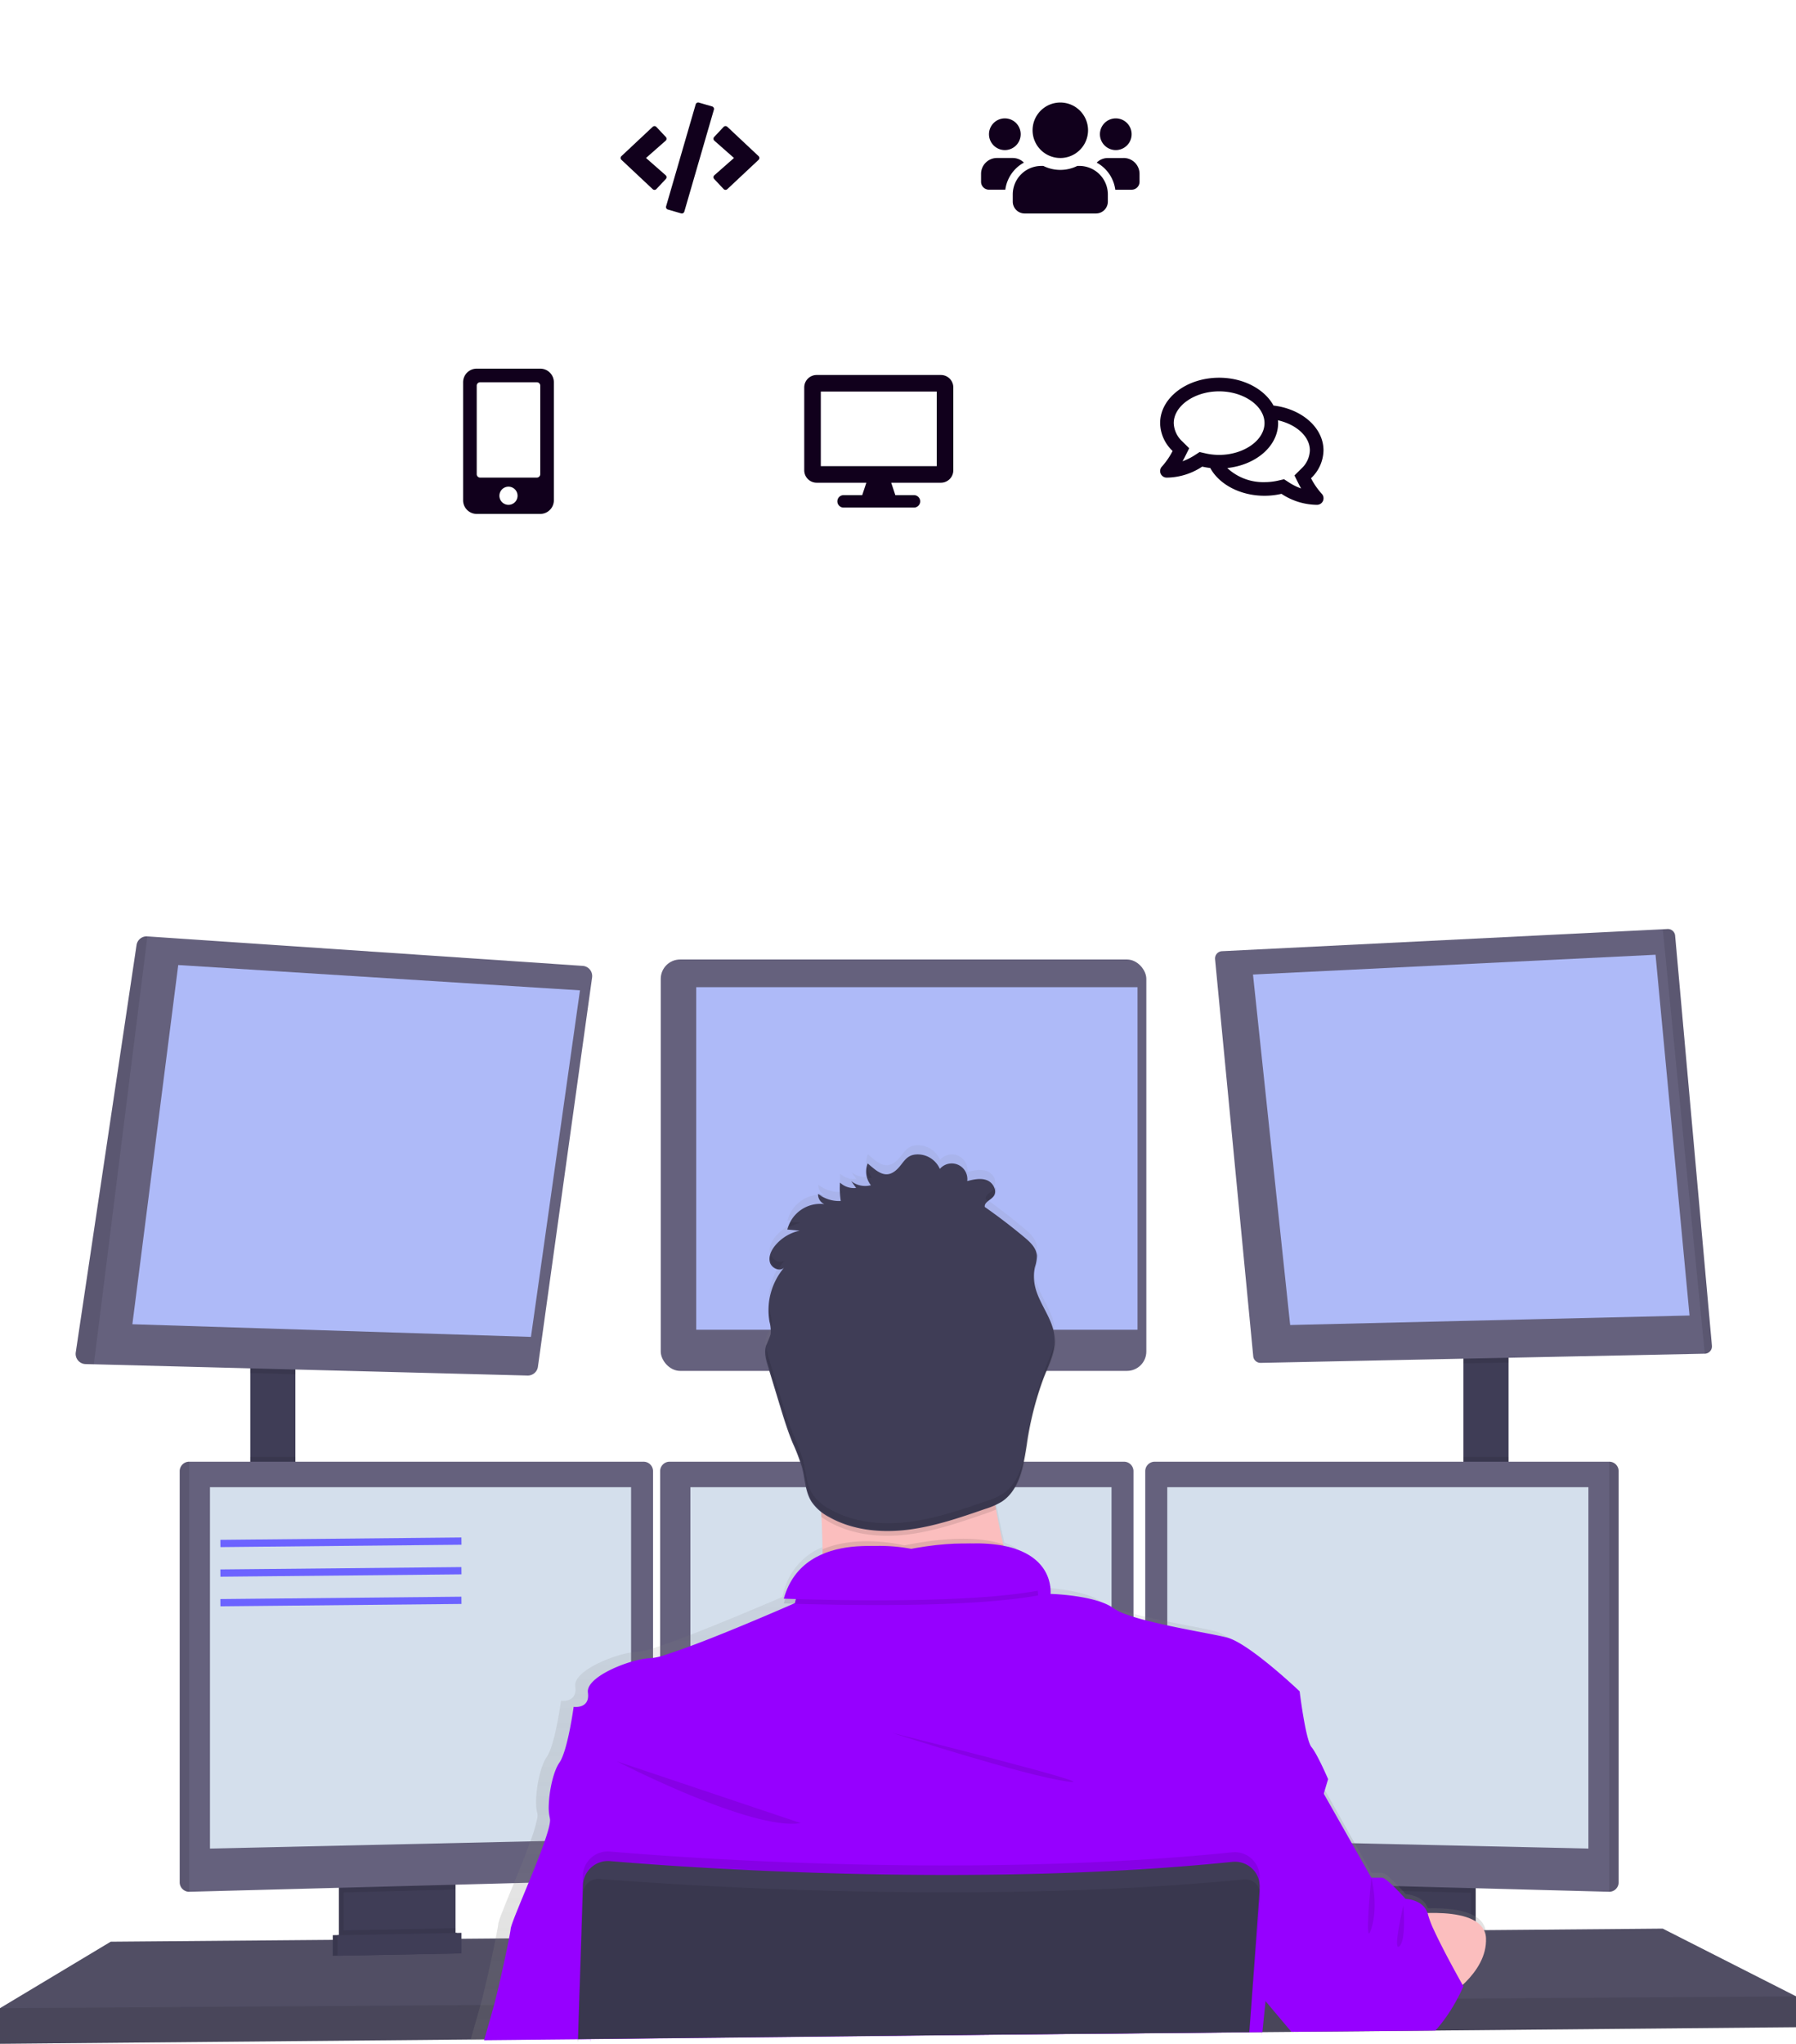 <svg xmlns="http://www.w3.org/2000/svg" xmlns:xlink="http://www.w3.org/1999/xlink" width="494.713" height="562.726" viewBox="0 0 494.713 562.726">
  <defs>
    <filter id="Line_14" x="130.063" y="125.416" width="20" height="200.084" filterUnits="userSpaceOnUse">
      <feOffset dy="3" input="SourceAlpha"/>
      <feGaussianBlur stdDeviation="3" result="blur"/>
      <feFlood flood-opacity="0.161"/>
      <feComposite operator="in" in2="blur"/>
      <feComposite in="SourceGraphic"/>
    </filter>
    <filter id="Line_18" x="180.063" y="46.605" width="20" height="278.894" filterUnits="userSpaceOnUse">
      <feOffset dy="3" input="SourceAlpha"/>
      <feGaussianBlur stdDeviation="3" result="blur-2"/>
      <feFlood flood-opacity="0.161"/>
      <feComposite operator="in" in2="blur-2"/>
      <feComposite in="SourceGraphic"/>
    </filter>
    <filter id="Line_19" x="282.063" y="46.605" width="20" height="278.894" filterUnits="userSpaceOnUse">
      <feOffset dy="3" input="SourceAlpha"/>
      <feGaussianBlur stdDeviation="3" result="blur-3"/>
      <feFlood flood-opacity="0.161"/>
      <feComposite operator="in" in2="blur-3"/>
      <feComposite in="SourceGraphic"/>
    </filter>
    <filter id="Line_15" x="232.063" y="125.416" width="20" height="200.084" filterUnits="userSpaceOnUse">
      <feOffset dy="3" input="SourceAlpha"/>
      <feGaussianBlur stdDeviation="3" result="blur-4"/>
      <feFlood flood-opacity="0.161"/>
      <feComposite operator="in" in2="blur-4"/>
      <feComposite in="SourceGraphic"/>
    </filter>
    <filter id="Line_16" x="332.063" y="125.416" width="20" height="200.084" filterUnits="userSpaceOnUse">
      <feOffset dy="3" input="SourceAlpha"/>
      <feGaussianBlur stdDeviation="3" result="blur-5"/>
      <feFlood flood-opacity="0.161"/>
      <feComposite operator="in" in2="blur-5"/>
      <feComposite in="SourceGraphic"/>
    </filter>
    <linearGradient id="linear-gradient" x1="0.5" y1="1" x2="0.5" y2="-0.001" gradientUnits="objectBoundingBox">
      <stop offset="0" stop-color="gray" stop-opacity="0.251"/>
      <stop offset="0.54" stop-color="gray" stop-opacity="0.122"/>
      <stop offset="1" stop-color="gray" stop-opacity="0.102"/>
    </linearGradient>
    <filter id="Ellipse_12" x="93.563" y="78" width="93" height="93" filterUnits="userSpaceOnUse">
      <feOffset dy="3" input="SourceAlpha"/>
      <feGaussianBlur stdDeviation="3" result="blur-6"/>
      <feFlood flood-opacity="0.161"/>
      <feComposite operator="in" in2="blur-6"/>
      <feComposite in="SourceGraphic"/>
    </filter>
    <filter id="Ellipse_16" x="143.563" y="0" width="93" height="93" filterUnits="userSpaceOnUse">
      <feOffset dy="3" input="SourceAlpha"/>
      <feGaussianBlur stdDeviation="3" result="blur-7"/>
      <feFlood flood-opacity="0.161"/>
      <feComposite operator="in" in2="blur-7"/>
      <feComposite in="SourceGraphic"/>
    </filter>
    <filter id="Ellipse_17" x="245.563" y="0" width="93" height="93" filterUnits="userSpaceOnUse">
      <feOffset dy="3" input="SourceAlpha"/>
      <feGaussianBlur stdDeviation="3" result="blur-8"/>
      <feFlood flood-opacity="0.161"/>
      <feComposite operator="in" in2="blur-8"/>
      <feComposite in="SourceGraphic"/>
    </filter>
    <filter id="Ellipse_13" x="195.563" y="78" width="93" height="93" filterUnits="userSpaceOnUse">
      <feOffset dy="3" input="SourceAlpha"/>
      <feGaussianBlur stdDeviation="3" result="blur-9"/>
      <feFlood flood-opacity="0.161"/>
      <feComposite operator="in" in2="blur-9"/>
      <feComposite in="SourceGraphic"/>
    </filter>
    <filter id="Ellipse_14" x="295.564" y="78" width="93" height="93" filterUnits="userSpaceOnUse">
      <feOffset dy="3" input="SourceAlpha"/>
      <feGaussianBlur stdDeviation="3" result="blur-10"/>
      <feFlood flood-opacity="0.161"/>
      <feComposite operator="in" in2="blur-10"/>
      <feComposite in="SourceGraphic"/>
    </filter>
  </defs>
  <g id="Group_69" data-name="Group 69" transform="translate(-1159.437 -386)">
    <g transform="matrix(1, 0, 0, 1, 1159.44, 386)" filter="url(#Line_14)">
      <line id="Line_14-2" data-name="Line 14" y2="182.084" transform="translate(140.06 131.42)" fill="none" stroke="#fff" stroke-width="2" stroke-dasharray="14"/>
    </g>
    <g transform="matrix(1, 0, 0, 1, 1159.44, 386)" filter="url(#Line_18)">
      <line id="Line_18-2" data-name="Line 18" y2="260.894" transform="translate(190.06 52.61)" fill="none" stroke="#fff" stroke-width="2" stroke-dasharray="14"/>
    </g>
    <g transform="matrix(1, 0, 0, 1, 1159.44, 386)" filter="url(#Line_19)">
      <line id="Line_19-2" data-name="Line 19" y2="260.894" transform="translate(292.06 52.61)" fill="none" stroke="#fff" stroke-width="2" stroke-dasharray="14"/>
    </g>
    <g transform="matrix(1, 0, 0, 1, 1159.44, 386)" filter="url(#Line_15)">
      <line id="Line_15-2" data-name="Line 15" y2="182.084" transform="translate(242.06 131.42)" fill="none" stroke="#fff" stroke-width="2" stroke-dasharray="14"/>
    </g>
    <g transform="matrix(1, 0, 0, 1, 1159.44, 386)" filter="url(#Line_16)">
      <line id="Line_16-2" data-name="Line 16" y2="182.084" transform="translate(342.06 131.42)" fill="none" stroke="#fff" stroke-width="2" stroke-dasharray="14"/>
    </g>
    <g id="undraw_programming_2svr_2_" data-name="undraw_programming_2svr (2)" transform="translate(1090.095 586.895)">
      <rect id="Rectangle_1473" data-name="Rectangle 1473" width="12.417" height="37.682" transform="translate(138.288 173.737)" fill="#3f3d56"/>
      <rect id="Rectangle_1474" data-name="Rectangle 1474" width="12.417" height="39.865" transform="translate(472.451 171.776)" fill="#3f3d56"/>
      <path id="Path_44" data-name="Path 44" d="M600.813,523.775v8.5l-99.282.915-1.059.02-37.734.346-.9.013-11.469.1h-.34l-69.913.647-114.764,1.065h-.1l-29.18.274-.314.007L106.1,536.846v-9.8l30.487-18.3,61.169-.51,1.307-.007.431-.007,1.307-.02,29.369-.242,1.314-.007.418-.007,1.307-.007,9.417-.078.248-.007,23.233-.2h.19l181.286-1.529,4.437-.033h.444l3.385-.033,24.6-.2,1.307-.02,1.209-.013h.627l7.653-.059,1.516-.02,2.032-.013,6.372-.059,10.11-.085,1.307-.013,2.274-.013h.425l48.824-.418Z" transform="translate(-36.758 -175.014)" fill="#65617d"/>
      <path id="Path_45" data-name="Path 45" d="M600.813,523.775v8.5l-99.282.915-1.059.02-37.734.346-.9.013-11.469.1h-.34l-69.913.647-114.764,1.065h-.1l-29.18.274-.314.007L106.1,536.846v-9.8l30.487-18.3,61.169-.51,1.307-.007.431-.007,1.307-.02,29.369-.242,1.314-.007.418-.007,1.307-.007,9.417-.078.248-.007,23.233-.2h.19l181.286-1.529,4.437-.033h.444l3.385-.033,24.6-.2,1.307-.02,1.209-.013h.627l7.653-.059,1.516-.02,2.032-.013,6.372-.059,10.11-.085,1.307-.013,2.274-.013h.425l48.824-.418Z" transform="translate(-36.758 -175.014)" opacity="0.2"/>
      <path id="Path_46" data-name="Path 46" d="M359.1,656.57v16a4.006,4.006,0,0,1-2.287,3.62,3.921,3.921,0,0,1-1.634.392l-22.808.484a3.92,3.92,0,0,1-1.764-.372,4,4,0,0,1-2.333-3.64V656.57Z" transform="translate(-165.586 -340.478)" fill="#3f3d56"/>
      <path id="Path_47" data-name="Path 47" d="M359.1,656.57v16a4.006,4.006,0,0,1-2.287,3.62,3.921,3.921,0,0,1-1.634.392l-22.808.484a3.92,3.92,0,0,1-1.764-.372,4,4,0,0,1-2.333-3.64V656.57Z" transform="translate(-165.586 -340.478)" opacity="0.1"/>
      <path id="Path_48" data-name="Path 48" d="M361.1,656.57v16a4.006,4.006,0,0,1-2.287,3.62,3.921,3.921,0,0,1-1.634.392l-22.808.484a3.92,3.92,0,0,1-1.764-.372,4,4,0,0,1-2.333-3.64V656.57Z" transform="translate(-166.279 -340.478)" fill="#3f3d56"/>
      <rect id="Rectangle_1475" data-name="Rectangle 1475" width="30.826" height="20.586" transform="translate(445.003 316.092)" fill="#3f3d56"/>
      <rect id="Rectangle_1476" data-name="Rectangle 1476" width="30.826" height="20.586" transform="translate(445.003 316.092)" opacity="0.1"/>
      <rect id="Rectangle_1477" data-name="Rectangle 1477" width="30.826" height="20.586" transform="translate(443.696 316.092)" fill="#3f3d56"/>
      <path id="Path_49" data-name="Path 49" d="M224.017,265.82v3.745l-12.417-.32V265.82Z" transform="translate(-73.312 -92.09)" opacity="0.1"/>
      <path id="Path_50" data-name="Path 50" d="M359.582,271.312l-14.92,107.177a2.81,2.81,0,0,1-2.856,2.425l-119.463-3.1-2.268-.059a2.81,2.81,0,0,1-2.719-3.183l16.75-112.2a2.81,2.81,0,0,1,2.967-2.372l119.894,8.117a2.8,2.8,0,0,1,2.614,3.189Z" transform="translate(-127.148 -203.073)" fill="#65617d"/>
      <path id="Path_51" data-name="Path 51" d="M169.232,99.16l-12.632,98.9,109.791,3.483,13.5-95.414Z" transform="translate(-50.795 -34.345)" fill="#aebaf8"/>
      <rect id="Rectangle_1478" data-name="Rectangle 1478" width="133.755" height="113.274" rx="5.33" transform="translate(251.346 63.286)" fill="#65617d"/>
      <path id="Path_98" data-name="Path 98" d="M0,0H121.554V94.322H0Z" transform="translate(261.12 70.912)" fill="#aebaf8"/>
      <path id="Path_52" data-name="Path 52" d="M735.347,262.82V265.3l-12.417.255V262.82Z" transform="translate(-250.479 -91.051)" opacity="0.1"/>
      <path id="Path_53" data-name="Path 53" d="M834.435,371.676a2.013,2.013,0,0,1-1.961,2.144l-122.338,2.529a2.013,2.013,0,0,1-2.046-1.823L697.575,265.2a2.013,2.013,0,0,1,1.908-2.2l121.41-6.038,1.307-.065a2.006,2.006,0,0,1,2.1,1.83Z" transform="translate(-293.541 -201.997)" fill="#65617d"/>
      <path id="Path_54" data-name="Path 54" d="M628.93,100.27l110.882-5.45,9.365,99.335-110.007,2.614Z" transform="translate(-214.449 -32.841)" fill="#aebaf8"/>
      <path id="Path_55" data-name="Path 55" d="M899.821,371.676a2.013,2.013,0,0,1-1.961,2.144L886.28,256.964l1.307-.065a2.006,2.006,0,0,1,2.1,1.83Z" transform="translate(-358.927 -201.997)" opacity="0.1"/>
      <path id="Path_56" data-name="Path 56" d="M237.093,260l-14.75,117.816-2.268-.059a2.81,2.81,0,0,1-2.719-3.183l16.75-112.2A2.81,2.81,0,0,1,237.093,260Z" transform="translate(-127.148 -203.069)" opacity="0.1"/>
      <rect id="Rectangle_1480" data-name="Rectangle 1480" width="12.417" height="11.162" transform="translate(138.288 200.256)" opacity="0.1"/>
      <path id="Path_57" data-name="Path 57" d="M281.756,483.65V486.9l-30.826.823V483.65Z" transform="translate(-86.939 -167.564)" opacity="0.1"/>
      <path id="Path_58" data-name="Path 58" d="M391.567,483.9V593.823a2.614,2.614,0,0,1-2.516,2.581L263.8,599.737h-.033a2.614,2.614,0,0,1-2.581-2.581V483.9a2.614,2.614,0,0,1,2.581-2.581H388.985A2.614,2.614,0,0,1,391.567,483.9Z" transform="translate(-142.344 -279.757)" fill="#65617d"/>
      <path id="Path_59" data-name="Path 59" d="M263.8,481.32V599.737h-.033a2.614,2.614,0,0,1-2.581-2.581V483.9a2.614,2.614,0,0,1,2.581-2.581Z" transform="translate(-142.344 -279.757)" opacity="0.1"/>
      <path id="Path_60" data-name="Path 60" d="M194.6,319.15h116v96.884l-116,2.614Z" transform="translate(-67.422 -110.568)" fill="#d4dfec"/>
      <rect id="Rectangle_1481" data-name="Rectangle 1481" width="12.417" height="11.384" transform="translate(472.451 200.256)" opacity="0.1"/>
      <path id="Path_61" data-name="Path 61" d="M709.756,483.65v4.189l-30.826-.823V483.65Z" transform="translate(-235.234 -167.564)" opacity="0.1"/>
      <path id="Path_62" data-name="Path 62" d="M798.553,483.9V597.156a2.614,2.614,0,0,1-2.614,2.581h0L670.666,596.4a2.614,2.614,0,0,1-2.516-2.581V483.9a2.614,2.614,0,0,1,2.581-2.581H795.945A2.614,2.614,0,0,1,798.553,483.9Z" transform="translate(-283.349 -279.757)" fill="#65617d"/>
      <path id="Path_63" data-name="Path 63" d="M866.3,483.9V597.156a2.614,2.614,0,0,1-2.614,2.581h0V481.32h0A2.614,2.614,0,0,1,866.3,483.9Z" transform="translate(-351.1 -279.757)" opacity="0.1"/>
      <path id="Path_64" data-name="Path 64" d="M714.1,319.15h-116v96.884l116,2.614Z" transform="translate(-207.228 -110.568)" fill="#d4dfec"/>
      <path id="Path_65" data-name="Path 65" d="M594.067,483.9V593.823a2.614,2.614,0,0,1-2.516,2.581L466.3,599.737h0a2.614,2.614,0,0,1-2.614-2.582V483.9a2.614,2.614,0,0,1,2.581-2.581H591.485A2.614,2.614,0,0,1,594.067,483.9Z" transform="translate(-212.507 -279.757)" fill="#65617d"/>
      <path id="Path_66" data-name="Path 66" d="M397.1,319.15h116v96.884l-116,2.614Z" transform="translate(-137.585 -110.568)" fill="#d4dfec"/>
      <path id="Path_67" data-name="Path 67" d="M600.813,533.65v8.5l-99.282.915-1.059.02-37.734.346-.9.013-11.469.1h-.34l-69.913.647L265.349,545.25h-.1l-29.18.274-.314.007L106.1,546.72v-9.8l132.344-.869h.314l26.788-.183h.124l185-1.222h.19l.111-.007h.307l3.13-.02h.954l48.68-.327,2.875-.013.64-.007Z" transform="translate(-36.758 -184.888)" opacity="0.1"/>
      <circle id="Ellipse_11" data-name="Ellipse 11" cx="33.545" cy="33.545" r="33.545" transform="translate(284.891 144.328)" fill="#fbbebe"/>
      <path id="Path_68" data-name="Path 68" d="M383.74,594.429a.81.81,0,0,1,.065-.229c.654-2.346,1.817-6.313,2.686-9.482.111-.392.216-.778.314-1.144.961-3.575,2.83-11.946,3.869-17.168.366-1.836.654-3.268.712-3.986.131-1.1,2.1-5.829,4.326-11.26,1.562-3.817,3.268-7.986,4.516-11.5a40.1,40.1,0,0,0,1.915-6.437,3.332,3.332,0,0,0,0-1.392,9.6,9.6,0,0,1-.314-2.287h0c-.15-4.052,1.059-10.456,2.928-13.142,2.287-3.268,3.921-15.462,3.921-15.462s3.385.49,3.921-2.307a4.02,4.02,0,0,0,.065-.915,4.837,4.837,0,0,0-.059-.725c-.582-4.078,9.62-8.417,15.358-9.352a12.843,12.843,0,0,1,1.961-.183,17.8,17.8,0,0,0,4.084-.941q.915-.281,1.961-.654c2.4-.81,5.28-1.882,8.332-3.058,11.476-4.45,25.37-10.456,25.37-10.456.1-.464.209-.908.333-1.346a18.109,18.109,0,0,1,10.685-12.371h0v-1.307c0-2.255-.1-4.575-.2-6.888,0-.451-.039-.9-.065-1.353v-.738c0-.457-.046-.915-.072-1.366l-.118-.091a10.723,10.723,0,0,1-2.549-2.745,9.977,9.977,0,0,1-.928-1.961c-.817-2.215-1.006-4.686-1.555-7.025l-.118-.484a54.9,54.9,0,0,0-2.614-6.914c-1.444-3.542-2.555-7.189-3.66-10.881q-1.006-3.353-2.032-6.718l-1.033-3.424c-.2-.654-.392-1.307-.542-1.961h0a8.664,8.664,0,0,1-.17-.915h0a6.534,6.534,0,0,1,.157-3.013,20.98,20.98,0,0,1,.863-1.961,5.147,5.147,0,0,0,.327-.9h0a1.986,1.986,0,0,0,.052-.209,3.694,3.694,0,0,0,.072-.706,12.069,12.069,0,0,0-.34-2.542.046.046,0,0,1,0-.033,1.663,1.663,0,0,0-.033-.176,16.65,16.65,0,0,1-.235-1.961,18.593,18.593,0,0,1,2.268-10.175l.124-.235a16.482,16.482,0,0,1,1.2-1.817h0a9.187,9.187,0,0,1,.654-.8,2.609,2.609,0,0,1-3.627-.941,2.5,2.5,0,0,1-.15-.294c-.033-.078-.059-.163-.085-.248-.458-1.6.34-3.307,1.385-4.607a12.083,12.083,0,0,1,3.751-3.072h0a2.525,2.525,0,0,1,.261-.137,11.187,11.187,0,0,1,1.725-.693h0a9.842,9.842,0,0,1,1.065-.288l-2.425-.222-.98-.092a9.469,9.469,0,0,1,8.5-7.13h.706a7.67,7.67,0,0,1,1.026.085,2.9,2.9,0,0,1-1.732-2.83,9.417,9.417,0,0,0,6.006,2h.248a19.6,19.6,0,0,1-.222-2.137h0a21.664,21.664,0,0,1,0-2.915,5.516,5.516,0,0,0,4.431,1.477l-1.359-1.9a6.2,6.2,0,0,0,4.287,1.34l.314-.033a4.573,4.573,0,0,0,.778-.15h.059c-.124-.157-.235-.32-.346-.49l-.039-.078a6.325,6.325,0,0,1-.654-1.366,4.315,4.315,0,0,1-.157-.569h0a5.718,5.718,0,0,1,.294-3.562c2.111,1.765,4.424,4.176,7.189,2.353s2.856-5.169,7.189-4.829a6.666,6.666,0,0,1,5.5,4,4.411,4.411,0,0,1,5.013-1.144,4.477,4.477,0,0,1,2.536,4.5c1.8-.451,3.732-.9,5.457-.216s2.836,2.882,1.856,4.352a.937.937,0,0,1-.092.131c-.8,1.039-2.581,1.608-2.392,2.915l.274.2.85.614q5,3.607,9.737,7.581c1.621,1.359,3.346,2.993,3.457,5.117a5.649,5.649,0,0,1-.157,1.549h0c-.1.51-.248,1.019-.359,1.529a12.753,12.753,0,0,0-.222,3.954h0c.046.386.1.765.176,1.15,1,5.052,5.039,9.221,5.437,14.377v.366a11.611,11.611,0,0,1-.046,1.653c-.3,3.137-1.751,6.15-2.928,9.149-.072.183-.144.366-.209.549a91.042,91.042,0,0,0-4.575,18.4,65.506,65.506,0,0,1-1.307,6.594,17.469,17.469,0,0,1-3.326,6.816,10.6,10.6,0,0,1-2.2,1.961,12.213,12.213,0,0,1-1.732.921v.039c.072.4.131.8.2,1.2.039.209.072.418.111.654h0a.091.091,0,0,0,0,.039c.549,3.091,1.176,6.117,1.836,8.992l.333,1.431c8.234,2.974,9.208,9.064,9.267,11.4a6.3,6.3,0,0,1,0,.935s12.417.327,17.318,3.921a13.29,13.29,0,0,0,2.947,1.5,54.234,54.234,0,0,0,6.045,1.889c1.052.274,2.15.542,3.268.8,1.961.451,4.039.889,6.045,1.307,5.352,1.078,10.391,1.961,12.946,2.614,6.1,1.542,20.043,14.913,20.043,14.913s1.634,13.489,3.268,15.456S616.536,521,616.536,521l10.809,19.22,4.575,8.084h2.941a5,5,0,0,1,2.1,1.372c.778.693,1.64,1.555,2.4,2.34l1.255,1.34.784.869s4.751.118,6.039,3.875c3.869-.111,8.62.144,11.946,1.634a9.238,9.238,0,0,1,1.307.706,5.672,5.672,0,0,1,2.7,3.7,5.457,5.457,0,0,1,.118.941c0,.372,0,.745,0,1.111-.235,4.947-3.457,9.064-6.418,11.835l.209.372s-.1.235-.288.654c-.052.124-.118.261-.19.418h0c-.386.823-1,2.059-1.8,3.5a41.378,41.378,0,0,1-6.254,8.607l-.189.2-37.734.346-.111-.131-7.319-8.731-3.64-4.339-.111-.137-.1,1.039-.353,3.464-.85,8.372-.046.418v.111l-.1.967.072-.967h-.19l-69.926.654L413.39,594.109v.549H413.3v-.549l-29.245.314Z" transform="translate(-184.806 -233.558)" fill="url(#linear-gradient)"/>
      <path id="Path_69" data-name="Path 69" d="M586.535,511.947s-65.025,7.842-58.817,0c2.248-2.836,2.869-11.24,2.745-20.814-.039-2.908-.144-5.921-.294-8.921-.719-14.377-2.451-28.428-2.451-28.428s56.856-26.794,50.321-5.555c-2.614,8.581-1.758,20.632.229,31.944.582,3.3,1.255,6.535,1.961,9.607a225.242,225.242,0,0,0,6.307,22.167Z" transform="translate(-234.547 -265.454)" fill="#fbbebe"/>
      <path id="Path_70" data-name="Path 70" d="M586.535,537.494s-65.025,7.842-58.817,0c2.248-2.836,2.869-11.241,2.745-20.815,9.914-4.235,22.527-1.078,22.527-1.078,13.279-2.647,21.795-2.13,27.239-.274a225.242,225.242,0,0,0,6.307,22.167Z" transform="translate(-234.547 -291.002)" opacity="0.1"/>
      <path id="Path_71" data-name="Path 71" d="M413.519,652.783v-.549l114.771-1.248,69.926-.654h.2l-.072.967.1-.967h.124v-.111l.9-8.79.34-3.326.1-1.039.091-.869,4.039-13.469,4.039-13.449,3.4-11.325,5.189-17.305s-2.941-6.862-4.575-8.822-3.268-15.358-3.268-15.358-13.946-13.286-20.043-14.815c-2.555-.654-7.6-1.523-12.959-2.614-2.006-.405-4.065-.837-6.045-1.307-1.118-.255-2.215-.523-3.268-.791a57.453,57.453,0,0,1-6.045-1.869,13.524,13.524,0,0,1-2.941-1.5c-4.8-3.522-16.841-3.921-17.305-3.921h0a.287.287,0,0,1,0-.046v-.059a6.678,6.678,0,0,0,0-.823,5.249,5.249,0,0,0-.059-.915.825.825,0,0,0-.046-.327c-.033-.235-.072-.484-.131-.745a3.247,3.247,0,0,0-.078-.346,11.241,11.241,0,0,0-.817-2.281c-.046-.1-.1-.216-.157-.32a11.918,11.918,0,0,0-1.111-1.719c-.085-.111-.176-.229-.274-.34a12.8,12.8,0,0,0-1.778-1.725c-.176-.137-.359-.281-.549-.412a3.042,3.042,0,0,0-.333-.235l-.582-.379-.542-.314c-.477-.261-.98-.516-1.529-.758-.17-.078-.353-.15-.536-.222s-.471-.183-.712-.274h-.039l-.49-.2c-.373-.124-.752-.235-1.15-.346l-.608-.157-.654-.15-.654-.137c-.653-.131-1.353-.248-2.085-.34l-.745-.091-.765-.078-.791-.065-1.124-.065-1.307-.046a81.5,81.5,0,0,0-17.156,1.825,47.231,47.231,0,0,0-11.926-1.1h-.569l-.654.039h-.418l-.843.078a6.27,6.27,0,0,0-.85.1c-.281.039-.575.072-.856.118l-.431.072c-.425.072-.856.15-1.307.242q-.216.039-.431.1c-.569.124-1.137.274-1.7.444-.281.078-.562.17-.843.268-.144.039-.281.091-.418.144l-.418.15-.412.163-.49.2c-.248.1-.49.216-.732.333-.137.059-.274.124-.405.2s-.268.131-.392.2a18.137,18.137,0,0,0-4.058,2.862l-.333.32-.327.333c-.111.111-.216.229-.32.346a15.567,15.567,0,0,0-1.189,1.47c-.1.137-.2.274-.3.418a17.445,17.445,0,0,0-1.124,1.908c-.085.157-.163.32-.242.477a21.362,21.362,0,0,0-1.307,3.431q-.183.654-.333,1.307s-13.835,6.1-25.311,10.522c-3.052,1.176-5.927,2.242-8.332,3.045-.7.235-1.353.451-1.961.654a17.449,17.449,0,0,1-4.085.941,12.859,12.859,0,0,0-1.961.183c-5.274.856-14.312,4.575-15.3,8.306a2.411,2.411,0,0,0-.065.915s0,.046,0,.072c.654,4.575-3.921,3.921-3.921,3.921s-1.634,12.09-3.921,15.358c-1.653,2.353-2.784,7.6-2.928,11.561h0a12.815,12.815,0,0,0,.288,3.679v.092c.261.876-.366,3.268-1.431,6.333-1.157,3.366-2.843,7.548-4.464,11.5-2.444,5.96-4.745,11.371-4.888,12.561-.059.529-.229,1.477-.464,2.7-.954,4.98-3.072,14.462-4.117,18.3-.778,2.862-1.908,6.784-2.686,9.476a.917.917,0,0,1-.065.229l29.3-.288v.549h.091Z" transform="translate(-181.494 -291.683)" fill="#9600ff"/>
      <path id="Path_72" data-name="Path 72" d="M445.44,607.57s37.25,19.279,50.648,16.991Z" transform="translate(-206.184 -323.5)" opacity="0.1"/>
      <path id="Path_73" data-name="Path 73" d="M561.44,595.57s36.27,11.763,48.36,13.4S561.44,595.57,561.44,595.57Z" transform="translate(-246.376 -319.342)" opacity="0.1"/>
      <path id="Path_74" data-name="Path 74" d="M585.857,530.763c-18.952,3.49-54.634,2.738-70.057,2.209,5.653-20.259,33.218-13.371,33.218-13.371C583.138,512.791,585.753,526.92,585.857,530.763Z" transform="translate(-230.562 -292.387)" opacity="0.1"/>
      <path id="Path_75" data-name="Path 75" d="M585.857,528.763c-18.952,3.49-54.634,2.738-70.057,2.209,5.653-20.259,33.218-13.371,33.218-13.371C583.138,510.791,585.753,524.92,585.857,528.763Z" transform="translate(-230.562 -291.694)" fill="#9600ff"/>
      <path id="Path_76" data-name="Path 76" d="M776.94,672.012s22.324-3.431,22.762,6.372-11.384,16.652-11.384,16.652Z" transform="translate(-321.043 -345.626)" fill="#fbbebe"/>
      <path id="Path_77" data-name="Path 77" d="M578.469,480.173a30.733,30.733,0,0,1-2.941,1.137c-7.045,2.431-14.149,4.882-21.566,5.771s-15.2.1-21.671-3.594a18.792,18.792,0,0,1-1.961-1.274c-.719-14.377-2.451-28.428-2.451-28.428s56.856-26.794,50.321-5.555C575.6,456.81,576.482,468.861,578.469,480.173Z" transform="translate(-234.748 -265.455)" opacity="0.1"/>
      <path id="Path_78" data-name="Path 78" d="M537.068,360.34a6.189,6.189,0,0,1-5.437-1.144l1.359,1.889a5.535,5.535,0,0,1-4.431-1.47,22.272,22.272,0,0,0,.209,5.065,9.489,9.489,0,0,1-6.248-1.961,2.889,2.889,0,0,0,1.725,2.817,9.371,9.371,0,0,0-10.195,7l3.411.314a12.07,12.07,0,0,0-6.823,4.163c-1.046,1.307-1.843,2.98-1.385,4.575s2.666,2.614,3.869,1.477a18.259,18.259,0,0,0-3.986,14.894,9.456,9.456,0,0,1,.3,3.438,29.156,29.156,0,0,1-1.235,3.065c-.654,1.908-.033,3.98.549,5.882l3.065,10.077c1.111,3.64,2.215,7.287,3.666,10.809A53.635,53.635,0,0,1,518.1,438.1c.823,3.163.856,6.627,2.614,9.391a13.025,13.025,0,0,0,4.692,4.137c6.463,3.7,14.273,4.483,21.671,3.594s14.495-3.339,21.533-5.771a20.26,20.26,0,0,0,4.47-1.961c4.869-3.189,5.953-9.711,6.862-15.456A87.761,87.761,0,0,1,584.7,413.21c1.425-3.588,3.268-7.228,2.954-11.071-.4-5.1-4.437-9.241-5.437-14.26a12.417,12.417,0,0,1,.046-5.078,11.54,11.54,0,0,0,.516-3.072c-.111-2.1-1.836-3.725-3.457-5.078q-5.274-4.4-10.888-8.326c-.19-1.307,1.588-1.869,2.392-2.9,1.137-1.457-.039-3.771-1.764-4.45s-3.66-.235-5.457.216a4.307,4.307,0,0,0-7.548-3.339,6.666,6.666,0,0,0-5.5-3.973c-4.333-.34-4.418,2.974-7.189,4.8s-5.058-.582-7.189-2.333A6.065,6.065,0,0,0,537.068,360.34Z" transform="translate(-227.833 -234.899)" fill="#3f3d56"/>
      <path id="Path_79" data-name="Path 79" d="M768.547,669.494s-.582,1.385-1.653,3.392a45.091,45.091,0,0,1-5.882,8.607l-.176.19h-1.059l-37.734.346h-.9l-.111-.131-7.319-8.685-2.758-3.274-.111-.137-.235-.274-.131-.157-.17-.2L704.94,662.8l1.961-8.169,3.339-13.763.085-.333.654-2.614.464-1.961L713,629.571l5.333-21.991,9.476,4.9,9.992,17.645,5.365,9.476h2.941c.555,0,1.83,1.072,3.111,2.307.458.438.915.9,1.307,1.307,1.163,1.2,2.085,2.235,2.085,2.235s4.764.1,6.045,3.856a4.568,4.568,0,0,1,.163.555,26.335,26.335,0,0,0,1.653,4.287c.843,1.836,1.9,3.921,2.974,6.006,1.993,3.823,4.019,7.463,4.764,8.783l.091.163Z" transform="translate(-296.096 -323.504)" fill="#9600ff"/>
      <path id="Path_80" data-name="Path 80" d="M616.791,653.138l-.065.935v.065l-.111,1.5-.869,12.1-1.052,14.573-.3,4.1-.654,8.783v.111l-69.926.654L429.061,697.2v.549h-.091v-.732l.294-9.385.562-18.338.484-15.547.046-1.549a6.881,6.881,0,0,1,7.463-6.646c3.085.261,7.091.582,11.881.921l1.961.144c27.663,1.921,78.788,4.4,130.377,1.307,1.085-.059,2.176-.124,3.268-.2,8-.5,15.992-1.15,23.906-1.961a6.882,6.882,0,0,1,7.581,7.339Z" transform="translate(-200.477 -336.653)" opacity="0.1"/>
      <path id="Path_81" data-name="Path 81" d="M429.08,699.15V698.6l114.771-1.248,69.926-.654h.2v-.111l.654-8.783.281-3.921,1.072-14.776.843-11.7v-.288a6.938,6.938,0,0,0-.072-1.614.2.2,0,0,0,0-.065,6.79,6.79,0,0,0-1.307-3.032,6.888,6.888,0,0,0-6.156-2.614c-7.914.81-15.907,1.457-23.906,1.961-1.091.078-2.183.144-3.268.2-51.589,3.065-102.713.582-130.377-1.307l-1.961-.144c-4.79-.34-8.8-.654-11.881-.921a6.888,6.888,0,0,0-7.346,5.574,7.19,7.19,0,0,0-.118,1.072l-.444,14.482-.608,18.344-.288,9.385v.732Z" transform="translate(-200.515 -338.05)" fill="#3f3d56"/>
      <path id="Path_82" data-name="Path 82" d="M617.035,661.72l-.8,10.018-1.2,14.933-.3,3.738-.654,8.372-.039.418v.111h0l-.1.967.072-.967h-.19l-69.926.654-114.79,1.242v-.183l.32-9.384.654-18.338.418-12.188a4.156,4.156,0,0,1,2-3.431,4.085,4.085,0,0,1,2.47-.588c1.372.111,3.058.242,5.026.386,3.2.235,7.136.51,11.724.8,8.5.536,19.155,1.111,31.369,1.581,33.983,1.307,79.86,1.745,123.436-2.072,1.961-.17,3.986-.359,5.967-.549a4.091,4.091,0,0,1,2.274.431,3.369,3.369,0,0,1,.562.353,4.012,4.012,0,0,1,1.307,1.608,2.325,2.325,0,0,1,.163.4A4.1,4.1,0,0,1,617.035,661.72Z" transform="translate(-200.526 -340.654)" opacity="0.1"/>
      <path id="Path_83" data-name="Path 83" d="M361.1,677.87v2.085a4.006,4.006,0,0,1-2.287,3.62l-26.206.5a4,4,0,0,1-2.333-3.64v-1.961Z" transform="translate(-166.279 -347.858)" opacity="0.1"/>
      <path id="Path_84" data-name="Path 84" d="M280.5,512.566l-34.146.653v-5.666L280.5,506.9Z" transform="translate(-85.352 -175.62)" fill="#3f3d56"/>
      <path id="Path_85" data-name="Path 85" d="M280.5,512.566l-34.146.653v-5.666L280.5,506.9Z" transform="translate(-85.352 -175.62)" opacity="0.1"/>
      <path id="Path_86" data-name="Path 86" d="M282.5,512.566l-34.146.653v-5.666L282.5,506.9Z" transform="translate(-86.045 -175.62)" fill="#3f3d56"/>
      <g id="Group_19" data-name="Group 19" transform="translate(280.352 120.462)" opacity="0.1">
        <path id="Path_87" data-name="Path 87" d="M552.236,360.056A6.373,6.373,0,0,1,551,357.22a6.2,6.2,0,0,0,.274,3.006A5.883,5.883,0,0,0,552.236,360.056Z" transform="translate(-523.085 -357.22)"/>
        <path id="Path_88" data-name="Path 88" d="M540.1,366.918a22.956,22.956,0,0,1-.242-2.418c0,.8,0,1.614,0,2.425Z" transform="translate(-519.251 -359.742)"/>
        <path id="Path_89" data-name="Path 89" d="M621.706,398.66a11.986,11.986,0,0,1,.235-1.732,11.76,11.76,0,0,0,.523-3.065,4.024,4.024,0,0,0-.1-.693c-.111.6-.288,1.2-.418,1.8a12.508,12.508,0,0,0-.235,3.692Z" transform="translate(-547.594 -369.676)"/>
        <path id="Path_90" data-name="Path 90" d="M600.923,368.913l.712.516a12.879,12.879,0,0,0,1.68-1.451,2.4,2.4,0,0,0,.248-2.379,1.957,1.957,0,0,1-.248.418C602.511,367.051,600.733,367.619,600.923,368.913Z" transform="translate(-540.403 -360.124)"/>
        <path id="Path_91" data-name="Path 91" d="M518.459,380.29a8.05,8.05,0,0,0-.569,1.49,11.869,11.869,0,0,1,3.268-1.235Z" transform="translate(-511.639 -365.213)"/>
        <path id="Path_92" data-name="Path 92" d="M531.9,368.984a9.7,9.7,0,0,1-1.229-.8,2.776,2.776,0,0,0,.059.771A7.751,7.751,0,0,1,531.9,368.984Z" transform="translate(-516.064 -361.017)"/>
        <path id="Path_93" data-name="Path 93" d="M588.051,428.33c-.268,3.17-1.745,6.221-2.941,9.228a87.72,87.72,0,0,0-4.764,18.828c-.908,5.744-1.961,12.266-6.862,15.449a19.606,19.606,0,0,1-4.464,1.961c-7.045,2.438-14.149,4.882-21.566,5.771s-15.2.111-21.671-3.588a13.071,13.071,0,0,1-4.692-4.137c-1.745-2.764-1.778-6.228-2.614-9.391a53.728,53.728,0,0,0-2.614-6.875c-1.444-3.516-2.555-7.189-3.66-10.8q-1.536-5.039-3.065-10.084a18.824,18.824,0,0,1-.745-3.1,11.714,11.714,0,0,0,.745,5.065q1.529,5.052,3.065,10.084c1.1,3.64,2.215,7.287,3.66,10.8a53.723,53.723,0,0,1,2.614,6.875c.823,3.163.856,6.627,2.614,9.391a13.07,13.07,0,0,0,4.692,4.137c6.47,3.7,14.273,4.477,21.671,3.588s14.495-3.333,21.566-5.771a19.605,19.605,0,0,0,4.464-1.961c4.869-3.183,5.953-9.7,6.862-15.449a87.72,87.72,0,0,1,4.764-18.828c1.425-3.581,3.268-7.221,2.954-11.071C588.064,428.408,588.051,428.369,588.051,428.33Z" transform="translate(-508.324 -381.858)"/>
        <path id="Path_94" data-name="Path 94" d="M510.321,421.453v-.072a9.148,9.148,0,0,0-.3-3.431,17.378,17.378,0,0,1-.255-2.17,17.877,17.877,0,0,0,.255,4.13C510.125,420.42,510.243,420.936,510.321,421.453Z" transform="translate(-508.815 -377.51)"/>
        <path id="Path_95" data-name="Path 95" d="M512.465,397.952a18.13,18.13,0,0,1,1.706-2.4c-1.2,1.144-3.4.124-3.869-1.464a3.81,3.81,0,0,0,0,1.961A2.869,2.869,0,0,0,512.465,397.952Z" transform="translate(-508.965 -369.995)"/>
      </g>
      <path id="Path_96" data-name="Path 96" d="M762.952,656.57s2.072,7.515,0,14.051S762.952,656.57,762.952,656.57Z" transform="translate(-315.877 -340.478)" opacity="0.1"/>
      <path id="Path_97" data-name="Path 97" d="M776.013,668.3s.869,9.541-1.091,11.234S776.013,668.3,776.013,668.3Z" transform="translate(-320.116 -344.542)" opacity="0.1"/>
      <line id="Line_11" data-name="Line 11" y1="0.654" x2="66.404" transform="translate(130.047 223.423)" fill="none" stroke="#6c63ff" stroke-miterlimit="10" stroke-width="2"/>
      <line id="Line_12" data-name="Line 12" y1="0.647" x2="66.404" transform="translate(130.047 231.579)" fill="none" stroke="#6c63ff" stroke-miterlimit="10" stroke-width="2"/>
      <line id="Line_13" data-name="Line 13" y1="0.654" x2="66.404" transform="translate(130.047 239.729)" fill="none" stroke="#6c63ff" stroke-miterlimit="10" stroke-width="2"/>
    </g>
    <g transform="matrix(1, 0, 0, 1, 1159.44, 386)" filter="url(#Ellipse_12)">
      <circle id="Ellipse_12-2" data-name="Ellipse 12" cx="37.5" cy="37.5" r="37.5" transform="translate(102.56 84)" fill="#fff"/>
    </g>
    <g transform="matrix(1, 0, 0, 1, 1159.44, 386)" filter="url(#Ellipse_16)">
      <circle id="Ellipse_16-2" data-name="Ellipse 16" cx="37.5" cy="37.5" r="37.5" transform="translate(152.56 6)" fill="#fff"/>
    </g>
    <g transform="matrix(1, 0, 0, 1, 1159.44, 386)" filter="url(#Ellipse_17)">
      <circle id="Ellipse_17-2" data-name="Ellipse 17" cx="37.5" cy="37.5" r="37.5" transform="translate(254.56 6)" fill="#fff"/>
    </g>
    <g transform="matrix(1, 0, 0, 1, 1159.44, 386)" filter="url(#Ellipse_13)">
      <circle id="Ellipse_13-2" data-name="Ellipse 13" cx="37.5" cy="37.5" r="37.5" transform="translate(204.56 84)" fill="#fff"/>
    </g>
    <g transform="matrix(1, 0, 0, 1, 1159.44, 386)" filter="url(#Ellipse_14)">
      <circle id="Ellipse_14-2" data-name="Ellipse 14" cx="37.5" cy="37.5" r="37.5" transform="translate(304.56 84)" fill="#fff"/>
    </g>
    <path id="code-solid_1_" data-name="code-solid (1)" d="M16.622,30.563l-3.641-1.056a.717.717,0,0,1-.489-.889L20.639.554a.717.717,0,0,1,.889-.489l3.641,1.056a.717.717,0,0,1,.489.889L17.511,30.073A.715.715,0,0,1,16.622,30.563Zm-6.8-6.7,2.6-2.769a.716.716,0,0,0-.048-1.027L6.959,15.314l5.407-4.757a.711.711,0,0,0,.048-1.027l-2.6-2.769A.717.717,0,0,0,8.8,6.731L.2,14.788a.711.711,0,0,0,0,1.044L8.8,23.9a.712.712,0,0,0,1.015-.03Zm19.528.036,8.6-8.063a.711.711,0,0,0,0-1.044l-8.6-8.069a.723.723,0,0,0-1.015.03l-2.6,2.769a.716.716,0,0,0,.048,1.027l5.407,4.763L25.783,20.07a.711.711,0,0,0-.048,1.027l2.6,2.769A.717.717,0,0,0,29.346,23.9Z" transform="translate(1330.425 414.186)" fill="#11001c"/>
    <path id="desktop-solid" d="M37.642,0H3.422A3.423,3.423,0,0,0,0,3.422V26.235a3.423,3.423,0,0,0,3.422,3.422H17.11l-1.141,3.422H10.836a1.711,1.711,0,0,0,0,3.422H30.227a1.711,1.711,0,1,0,0-3.422H25.094l-1.141-3.422H37.642a3.423,3.423,0,0,0,3.422-3.422V3.422A3.423,3.423,0,0,0,37.642,0ZM36.5,25.094H4.563V4.563H36.5Z" transform="translate(1380.967 489.25)" fill="#11001c"/>
    <path id="mobile-alt-solid" d="M21.25,0H3.75A3.751,3.751,0,0,0,0,3.75v32.5A3.751,3.751,0,0,0,3.75,40h17.5A3.751,3.751,0,0,0,25,36.25V3.75A3.751,3.751,0,0,0,21.25,0ZM12.5,37.5A2.5,2.5,0,1,1,15,35,2.5,2.5,0,0,1,12.5,37.5Zm8.75-8.437a.94.94,0,0,1-.937.938H4.688a.94.94,0,0,1-.937-.937V4.688a.94.94,0,0,1,.938-.937H20.313a.94.94,0,0,1,.938.938Z" transform="translate(1287 487.5)" fill="#11001c"/>
    <path id="users-solid" d="M6.548,45.1A4.365,4.365,0,1,0,2.183,40.73,4.369,4.369,0,0,0,6.548,45.1Zm30.557,0a4.365,4.365,0,1,0-4.365-4.365A4.369,4.369,0,0,0,37.1,45.1Zm2.183,2.183H34.922a4.352,4.352,0,0,0-3.076,1.269,9.977,9.977,0,0,1,5.122,7.462h4.5a2.18,2.18,0,0,0,2.183-2.183V51.644A4.369,4.369,0,0,0,39.287,47.278Zm-17.461,0a7.639,7.639,0,1,0-7.639-7.639A7.635,7.635,0,0,0,21.826,47.278Zm5.238,2.183H26.5a10.547,10.547,0,0,1-9.344,0h-.566A7.859,7.859,0,0,0,8.73,57.318v1.964A3.275,3.275,0,0,0,12,62.557H31.648a3.275,3.275,0,0,0,3.274-3.274V57.318A7.859,7.859,0,0,0,27.064,49.461Zm-15.258-.914A4.352,4.352,0,0,0,8.73,47.278H4.365A4.369,4.369,0,0,0,0,51.644v2.183a2.18,2.18,0,0,0,2.183,2.183H6.677a10,10,0,0,1,5.129-7.462Z" transform="translate(1429.675 382.223)" fill="#11001c"/>
    <path id="comments-regular_1_" data-name="comments-regular (1)" d="M41.556,59.672A10.758,10.758,0,0,0,44.994,52c0-6.25-5.977-11.414-13.766-12.336C28.767,35.164,22.986,32,16.244,32,7.267,32-.006,37.594-.006,44.5a10.785,10.785,0,0,0,3.438,7.672A20.456,20.456,0,0,1,.486,56.461,1.808,1.808,0,0,0,1.8,59.508a17.958,17.958,0,0,0,9.781-3.031,22.267,22.267,0,0,0,2.219.383c2.453,4.484,8.211,7.641,14.945,7.641a20.68,20.68,0,0,0,4.672-.531A18,18,0,0,0,43.2,67a1.808,1.808,0,0,0,1.313-3.047A19.911,19.911,0,0,1,41.556,59.672ZM10.869,52.461l-1.336.867A15.9,15.9,0,0,1,6.166,55c.211-.367.422-.758.625-1.156L8,51.414,6.064,49.5a7.163,7.163,0,0,1-2.32-5c0-4.742,5.727-8.75,12.5-8.75s12.5,4.008,12.5,8.75-5.727,8.75-12.5,8.75a17.024,17.024,0,0,1-3.828-.437l-1.547-.352ZM38.924,57l-1.93,1.906,1.211,2.43c.2.4.414.789.625,1.156a15.9,15.9,0,0,1-3.367-1.672l-1.336-.867-1.555.359a17.023,17.023,0,0,1-3.828.438,14.537,14.537,0,0,1-10.258-3.883C26.4,56.024,32.494,50.82,32.494,44.5c0-.266-.031-.523-.055-.781,5.031,1.133,8.8,4.438,8.8,8.281A7.163,7.163,0,0,1,38.924,57Z" transform="translate(1479.004 458)" fill="#11001c"/>
  </g>
</svg>
